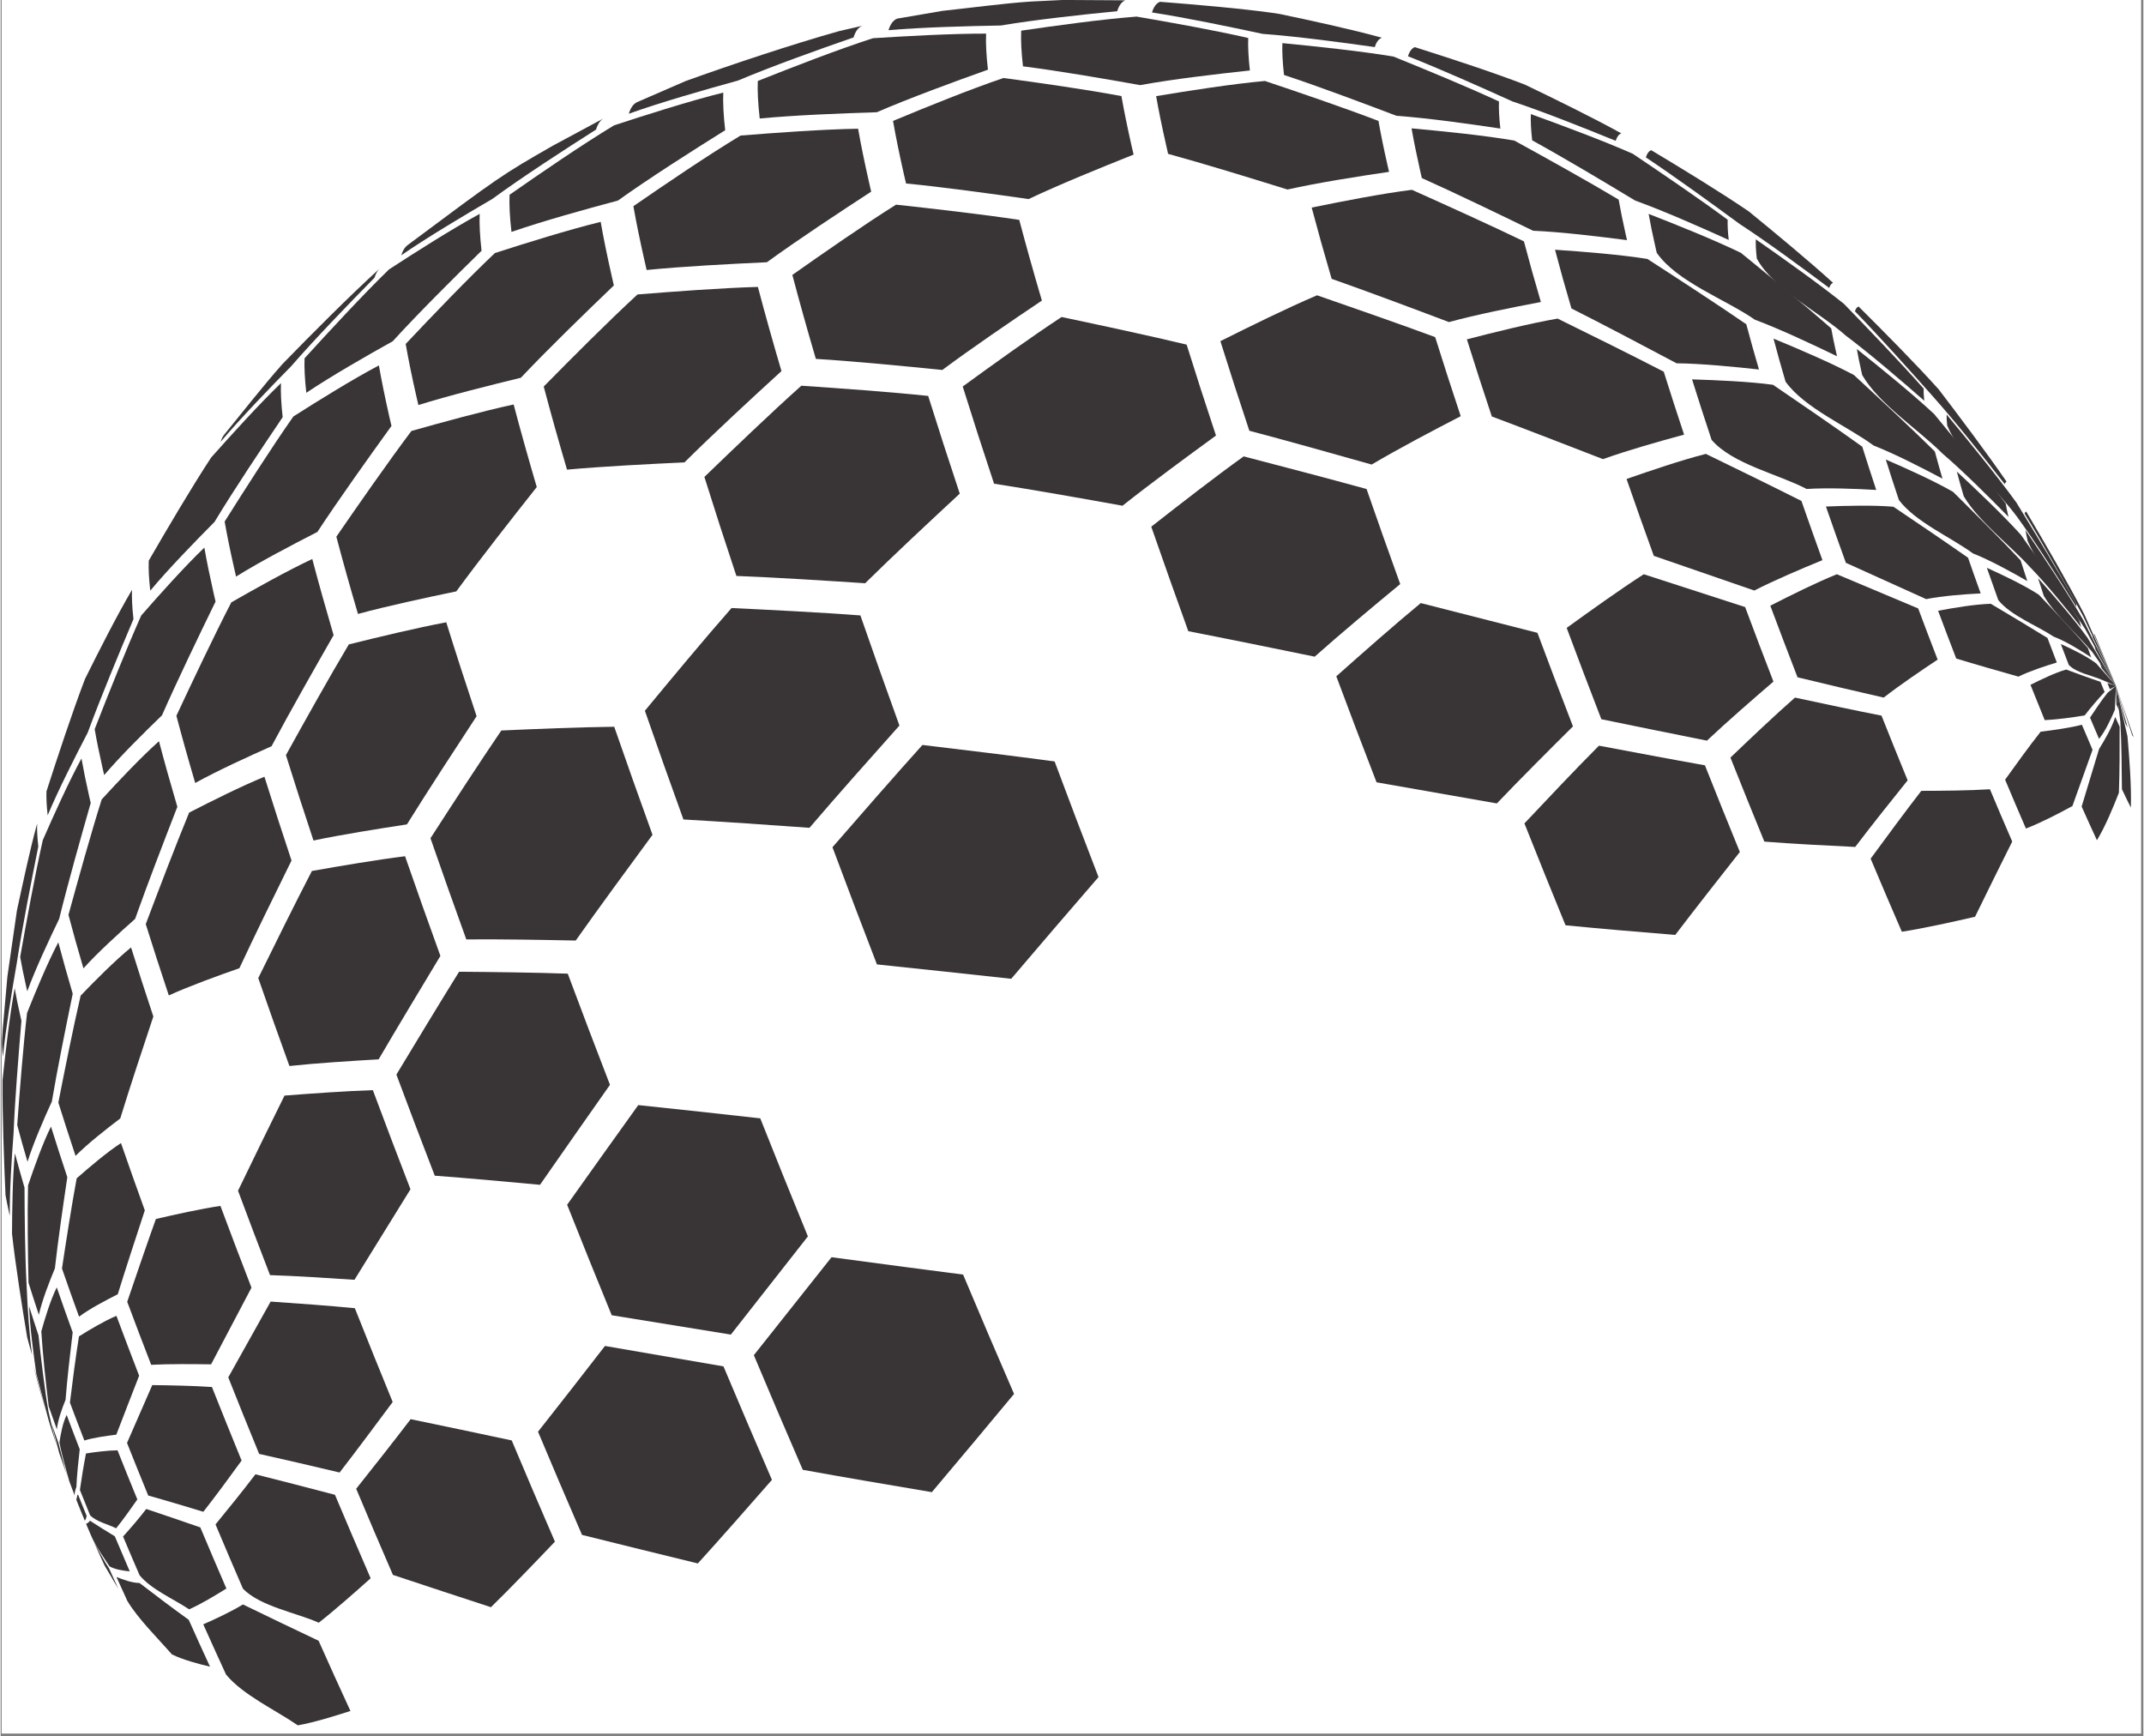 <svg xmlns="http://www.w3.org/2000/svg" xmlns:xlink="http://www.w3.org/1999/xlink" width="268" zoomAndPan="magnify" viewBox="0 0 200.88 162.75" height="217" preserveAspectRatio="xMidYMid meet" version="1.0"><rect x="0" y="0" width="200.88" height="162.75" fill="#808080" stroke="none"/><defs><clipPath id="7a0778892f"><path d="M 0.094 0 L 200.668 0 L 200.668 162.5 L 0.094 162.5 Z M 0.094 0 " clip-rule="nonzero"/></clipPath><clipPath id="7082611611"><path d="M 0.094 77 L 4 77 L 4 100 L 0.094 100 Z M 0.094 77 " clip-rule="nonzero"/></clipPath><clipPath id="8442c0bbf0"><path d="M 0.094 92 L 2 92 L 2 114 L 0.094 114 Z M 0.094 92 " clip-rule="nonzero"/></clipPath><clipPath id="03573b5037"><path d="M 18 150 L 33 150 L 33 161.75 L 18 161.75 Z M 18 150 " clip-rule="nonzero"/></clipPath></defs><g clip-path="url(#7a0778892f)"><path fill="#ffffff" d="M 0.094 0 L 200.785 0 L 200.785 162.5 L 0.094 162.5 Z M 0.094 0 " fill-opacity="1" fill-rule="nonzero"/></g><path fill="#393536" d="M 58.891 10.66 C 59.062 10.094 59.324 9.738 59.66 9.578 L 64.215 7.598 C 68.492 6.055 74.25 4.141 78.629 2.91 L 80.777 2.418 C 80.418 2.559 80.141 2.918 79.961 3.508 C 76.68 4.645 72.316 6.203 69.117 7.555 C 66.027 8.406 61.91 9.582 58.891 10.66 " fill-opacity="1" fill-rule="nonzero"/><path fill="#393536" d="M 37.559 23.93 C 37.691 23.512 37.867 23.207 38.098 23.023 L 38.172 22.961 C 46.781 16.543 46.945 16.418 51.785 13.648 L 56.562 11.078 C 56.238 11.242 55.988 11.598 55.82 12.145 C 52.859 14.027 48.926 16.578 46.094 18.648 C 43.492 20.168 40.035 22.223 37.559 23.93 " fill-opacity="1" fill-rule="nonzero"/><path fill="#393536" d="M 196.23 59.43 L 196.32 59.492 L 198.312 64.289 L 196.23 59.43 " fill-opacity="1" fill-rule="nonzero"/><path fill="#393536" d="M 189.746 48.148 C 189.781 48.039 189.832 47.977 189.895 47.949 C 191.59 50.809 193.824 54.645 195.348 57.598 L 198.312 64.289 L 195.23 57.754 C 193.633 54.848 191.48 50.977 189.746 48.148 " fill-opacity="1" fill-rule="nonzero"/><path fill="#393536" d="M 173.84 29.18 C 173.918 28.938 174.031 28.789 174.18 28.73 C 176.484 31.02 179.535 34.094 181.703 36.512 C 183.652 39.07 186.234 42.5 188.059 45.152 C 187.984 45.184 187.922 45.258 187.887 45.383 C 185.93 42.887 183.297 39.57 181.188 37.203 C 179.023 34.762 176.113 31.52 173.84 29.18 " fill-opacity="1" fill-rule="nonzero"/><path fill="#393536" d="M 154.238 14.754 C 154.348 14.391 154.52 14.164 154.742 14.078 C 157.523 15.746 161.215 17.992 163.891 19.82 C 166.297 21.781 169.492 24.426 171.789 26.512 C 171.633 26.574 171.508 26.734 171.43 26.992 C 168.949 25.137 165.621 22.68 163.02 20.988 C 160.414 19.074 156.93 16.543 154.238 14.754 " fill-opacity="1" fill-rule="nonzero"/><path fill="#393536" d="M 131.938 5.277 C 132.078 4.816 132.293 4.527 132.582 4.418 C 135.699 5.406 139.852 6.758 142.902 7.934 C 145.641 9.246 149.281 11.031 151.938 12.5 C 151.703 12.59 151.527 12.824 151.41 13.199 C 148.531 12.027 144.68 10.488 141.73 9.508 C 138.816 8.188 134.914 6.445 131.938 5.277 " fill-opacity="1" fill-rule="nonzero"/><path fill="#393536" d="M 107.938 1.168 C 108.102 0.629 108.355 0.297 108.688 0.168 C 111.918 0.422 116.23 0.781 119.441 1.234 L 119.883 1.305 C 122.777 1.91 126.637 2.746 129.488 3.535 C 129.195 3.648 128.973 3.938 128.828 4.414 C 125.684 3.969 121.48 3.406 118.312 3.176 C 115.215 2.512 111.07 1.648 107.938 1.168 " fill-opacity="1" fill-rule="nonzero"/><path fill="#393536" d="M 83.238 2.828 C 83.418 2.246 83.691 1.887 84.051 1.746 L 88.309 1.016 C 90.785 0.754 94.082 0.309 96.566 0.145 L 99.609 -0.004 L 105.438 0.031 C 105.102 0.164 104.848 0.5 104.68 1.047 C 101.398 1.371 97.027 1.84 93.777 2.391 C 90.613 2.445 86.391 2.559 83.238 2.828 " fill-opacity="1" fill-rule="nonzero"/><path fill="#393536" d="M 20.629 41.41 C 20.707 41.152 20.805 40.945 20.926 40.785 C 22.57 38.777 24.703 36.051 26.43 34.113 C 29.105 31.363 32.715 27.734 35.555 25.152 C 35.344 25.34 35.176 25.629 35.051 26.031 C 32.648 28.473 29.469 31.762 27.219 34.348 C 25.184 36.414 22.5 39.199 20.629 41.41 " fill-opacity="1" fill-rule="nonzero"/><path fill="#393536" d="M 196.137 59.754 C 196.129 59.684 196.125 59.621 196.125 59.574 L 198.312 64.289 L 196.137 59.754 " fill-opacity="1" fill-rule="nonzero"/><path fill="#393536" d="M 182.492 39.895 C 182.445 39.48 182.426 39.137 182.438 38.859 C 184.453 41.289 187.117 44.551 188.973 47.102 C 190.703 49.922 192.992 53.695 194.586 56.594 C 194.586 56.672 194.59 56.773 194.602 56.891 C 192.996 54.32 190.824 50.902 189.043 48.449 C 187.117 45.855 183.742 42.875 182.492 39.895 " fill-opacity="1" fill-rule="nonzero"/><path fill="#393536" d="M 164.641 24.238 C 164.559 23.516 164.527 22.918 164.547 22.434 C 167.07 24.191 170.414 26.566 172.812 28.484 C 175.09 30.832 178.113 33.98 180.281 36.426 C 180.27 36.73 180.289 37.109 180.34 37.566 C 178.176 35.672 175.266 33.172 172.969 31.449 C 170.5 29.25 166.219 27.137 164.641 24.238 " fill-opacity="1" fill-rule="nonzero"/><path fill="#393536" d="M 143.582 13.156 C 143.469 12.172 143.43 11.352 143.457 10.695 C 146.348 11.742 150.199 13.172 153.012 14.414 C 155.711 16.227 159.297 18.664 161.91 20.598 C 161.891 21.105 161.922 21.734 162.008 22.492 C 159.406 21.312 155.922 19.77 153.238 18.801 C 150.367 17.066 146.523 14.773 143.582 13.156 " fill-opacity="1" fill-rule="nonzero"/><path fill="#393536" d="M 120.316 7.027 C 120.18 5.832 120.133 4.84 120.164 4.043 C 123.297 4.344 127.473 4.785 130.574 5.301 C 133.566 6.512 137.543 8.152 140.469 9.512 C 140.441 10.191 140.484 11.035 140.598 12.051 C 137.688 11.613 133.797 11.066 130.859 10.855 C 127.715 9.66 123.512 8.082 120.316 7.027 " fill-opacity="1" fill-rule="nonzero"/><path fill="#393536" d="M 95.844 6.219 C 95.691 4.883 95.637 3.77 95.676 2.875 C 98.91 2.402 103.234 1.805 106.496 1.555 C 109.648 2.094 113.848 2.844 116.961 3.562 C 116.93 4.379 116.98 5.387 117.117 6.605 C 114.02 6.938 109.891 7.418 106.828 7.98 C 103.543 7.391 99.156 6.633 95.844 6.219 " fill-opacity="1" fill-rule="nonzero"/><path fill="#393536" d="M 71.164 11.109 C 71.004 9.703 70.945 8.531 70.984 7.59 C 74.195 6.312 78.492 4.641 81.781 3.582 C 84.957 3.379 89.203 3.145 92.387 3.152 C 92.348 4.055 92.406 5.184 92.559 6.531 C 89.406 7.656 85.211 9.191 82.141 10.52 C 78.844 10.625 74.445 10.793 71.164 11.109 " fill-opacity="1" fill-rule="nonzero"/><path fill="#393536" d="M 47.891 21.738 C 47.73 20.344 47.672 19.188 47.711 18.258 C 50.605 16.238 54.488 13.574 57.508 11.75 C 60.555 10.75 64.633 9.453 67.746 8.68 C 67.707 9.621 67.766 10.797 67.926 12.207 C 64.867 14.117 60.805 16.699 57.871 18.801 C 54.855 19.605 50.84 20.719 47.891 21.738 " fill-opacity="1" fill-rule="nonzero"/><path fill="#393536" d="M 28.656 36.82 C 28.512 35.527 28.457 34.449 28.492 33.586 C 30.816 31.035 33.938 27.656 36.41 25.254 C 38.918 23.621 42.285 21.48 44.91 20.047 C 44.871 20.969 44.93 22.121 45.086 23.504 C 42.535 26 39.16 29.352 36.758 31.988 C 34.285 33.367 31.008 35.242 28.656 36.82 " fill-opacity="1" fill-rule="nonzero"/><path fill="#393536" d="M 14.027 55.367 C 13.898 54.242 13.852 53.301 13.887 52.551 C 15.586 49.617 17.879 45.715 19.738 42.883 C 21.645 40.742 24.215 37.902 26.281 35.914 C 26.246 36.766 26.297 37.828 26.441 39.105 C 24.473 42.016 21.867 45.914 20.051 48.922 C 18.188 50.801 15.723 53.336 14.027 55.367 " fill-opacity="1" fill-rule="nonzero"/><path fill="#393536" d="M 4.41 76.422 C 4.309 75.523 4.273 74.781 4.297 74.18 C 5.32 71.004 6.711 66.773 7.906 63.652 C 9.168 61.113 10.875 57.734 12.316 55.289 C 12.285 56.023 12.332 56.938 12.453 58.035 C 11.113 61.203 9.352 65.445 8.164 68.672 C 6.973 70.965 5.41 74.039 4.41 76.422 " fill-opacity="1" fill-rule="nonzero"/><g clip-path="url(#7082611611)"><path fill="#393536" d="M 0.215 99.043 C 0.145 98.426 0.117 97.914 0.133 97.504 L 0.199 96.426 L 0.633 91.535 L 1.527 85.344 C 2.062 82.895 2.75 79.617 3.422 77.199 C 3.398 77.773 3.438 78.492 3.531 79.352 C 2.871 82.629 2.012 87.004 1.508 90.309 C 1.051 92.918 0.477 96.406 0.215 99.043 " fill-opacity="1" fill-rule="nonzero"/></g><path fill="#393536" d="M 190.047 50.75 C 190.031 50.695 190.02 50.641 190.008 50.586 C 189.934 50.258 189.871 49.957 189.824 49.688 C 191.512 52.176 193.734 55.523 195.25 58.121 L 198.312 64.289 L 195.426 58.969 C 193.852 56.477 191.246 53.441 190.047 50.75 " fill-opacity="1" fill-rule="nonzero"/><path fill="#393536" d="M 174.523 35.16 C 174.496 35.031 174.465 34.906 174.438 34.785 C 174.266 34.023 174.125 33.332 174.02 32.719 C 176.242 34.484 179.184 36.875 181.266 38.809 C 183.316 41.297 186.031 44.629 187.977 47.203 C 188.031 47.52 188.102 47.871 188.191 48.262 C 188.207 48.324 188.223 48.391 188.238 48.453 C 186.43 46.613 183.996 44.18 182.035 42.504 C 179.809 40.273 176.102 37.887 174.523 35.16 " fill-opacity="1" fill-rule="nonzero"/><path fill="#393536" d="M 155.262 23.703 C 155.215 23.516 155.172 23.328 155.133 23.145 C 154.871 22.004 154.664 20.973 154.5 20.051 C 157.125 21.074 160.617 22.473 163.152 23.703 C 165.723 25.793 169.133 28.598 171.617 30.781 C 171.734 31.441 171.883 32.176 172.07 32.992 C 172.098 33.125 172.129 33.258 172.16 33.395 C 169.883 32.289 166.824 30.852 164.453 29.965 C 161.715 28.059 157.172 26.438 155.262 23.703 " fill-opacity="1" fill-rule="nonzero"/><path fill="#393536" d="M 133.238 16.691 C 133.184 16.449 133.129 16.211 133.074 15.977 C 132.746 14.523 132.48 13.211 132.273 12.031 C 135.172 12.297 139.039 12.684 141.906 13.176 C 144.863 14.797 148.793 16.98 151.688 18.711 C 151.855 19.672 152.074 20.742 152.34 21.93 C 152.383 22.121 152.43 22.316 152.473 22.512 C 149.84 22.168 146.32 21.742 143.664 21.629 C 140.551 20.113 136.395 18.109 133.238 16.691 " fill-opacity="1" fill-rule="nonzero"/><path fill="#393536" d="M 109.449 14.422 C 109.387 14.141 109.32 13.867 109.262 13.59 C 108.879 11.902 108.566 10.379 108.328 9.012 C 111.375 8.508 115.449 7.867 118.527 7.59 C 121.738 8.664 126.012 10.125 129.172 11.336 C 129.383 12.543 129.656 13.887 129.996 15.379 C 130.047 15.621 130.105 15.863 130.164 16.109 C 127.293 16.531 123.469 17.129 120.641 17.766 C 117.297 16.723 112.832 15.348 109.449 14.422 " fill-opacity="1" fill-rule="nonzero"/><path fill="#393536" d="M 84.883 17.199 C 84.809 16.898 84.742 16.598 84.672 16.301 C 84.258 14.469 83.922 12.816 83.66 11.336 C 86.738 10.055 90.859 8.379 94.016 7.312 C 97.344 7.758 101.777 8.387 105.074 9.008 C 105.316 10.391 105.633 11.938 106.02 13.652 C 106.082 13.93 106.148 14.211 106.215 14.492 C 103.234 15.676 99.27 17.289 96.371 18.66 C 92.934 18.168 88.34 17.535 84.883 17.199 " fill-opacity="1" fill-rule="nonzero"/><path fill="#393536" d="M 60.562 25.309 C 60.488 24.996 60.422 24.691 60.352 24.387 C 59.93 22.523 59.586 20.84 59.32 19.328 C 62.293 17.277 66.277 14.57 69.367 12.707 C 72.668 12.441 77.078 12.121 80.387 12.066 C 80.648 13.555 80.988 15.219 81.406 17.059 C 81.473 17.359 81.543 17.66 81.613 17.965 C 78.645 19.895 74.699 22.5 71.836 24.582 C 68.449 24.738 63.934 24.973 60.562 25.309 " fill-opacity="1" fill-rule="nonzero"/><path fill="#393536" d="M 39.164 37.969 C 39.094 37.676 39.027 37.383 38.961 37.094 C 38.555 35.305 38.227 33.688 37.973 32.242 C 40.43 29.637 43.734 26.184 46.34 23.719 C 49.289 22.77 53.242 21.535 56.254 20.797 C 56.516 22.301 56.859 23.984 57.281 25.844 C 57.348 26.145 57.418 26.453 57.488 26.758 C 54.828 29.309 51.297 32.73 48.77 35.41 C 45.871 36.117 42.008 37.078 39.164 37.969 " fill-opacity="1" fill-rule="nonzero"/><path fill="#393536" d="M 22.07 54.047 C 22.008 53.781 21.945 53.516 21.891 53.254 C 21.523 51.645 21.23 50.191 21 48.891 C 22.883 45.902 25.414 41.93 27.445 39.039 C 29.809 37.535 32.984 35.562 35.461 34.254 C 35.711 35.688 36.039 37.285 36.438 39.059 C 36.504 39.344 36.57 39.633 36.641 39.926 C 34.512 42.875 31.691 46.824 29.695 49.863 C 27.371 51.051 24.285 52.668 22.07 54.047 " fill-opacity="1" fill-rule="nonzero"/><path fill="#393536" d="M 9.707 72.656 C 9.656 72.434 9.605 72.211 9.555 71.996 C 9.25 70.652 9.004 69.438 8.816 68.352 C 10.07 65.133 11.773 60.852 13.18 57.695 C 14.895 55.734 17.215 53.137 19.098 51.332 C 19.32 52.605 19.613 54.035 19.969 55.613 C 20.027 55.871 20.086 56.129 20.148 56.391 C 18.598 59.566 16.551 63.816 15.125 67.055 C 13.445 68.676 11.223 70.875 9.707 72.656 " fill-opacity="1" fill-rule="nonzero"/><path fill="#393536" d="M 2.496 92.922 C 2.457 92.754 2.422 92.59 2.383 92.426 C 2.156 91.426 1.973 90.516 1.832 89.707 C 2.414 86.41 3.215 82.016 3.953 78.75 C 4.973 76.422 6.363 73.328 7.578 71.098 C 7.762 72.148 8.004 73.324 8.297 74.629 C 8.344 74.84 8.395 75.051 8.445 75.27 C 7.516 78.516 6.293 82.852 5.488 86.133 C 4.52 88.137 3.258 90.832 2.496 92.922 " fill-opacity="1" fill-rule="nonzero"/><g clip-path="url(#8442c0bbf0)"><path fill="#393536" d="M 0.859 113.965 C 0.836 113.863 0.812 113.766 0.789 113.668 C 0.656 113.062 0.543 112.52 0.457 112.031 C 0.316 108.801 0.152 104.492 0.176 101.262 C 0.449 98.664 0.844 95.199 1.316 92.633 C 1.449 93.402 1.625 94.266 1.844 95.219 C 1.879 95.371 1.914 95.527 1.949 95.688 C 1.68 98.855 1.34 103.078 1.211 106.254 C 1.035 108.562 0.836 111.648 0.859 113.965 " fill-opacity="1" fill-rule="nonzero"/></g><path fill="#393536" d="M 196.406 60.918 C 196.363 60.773 196.328 60.641 196.293 60.512 L 198.312 64.289 L 196.406 60.918 " fill-opacity="1" fill-rule="nonzero"/><path fill="#393536" d="M 184.039 46.512 C 183.797 45.699 183.582 44.926 183.391 44.199 C 185.246 45.922 187.699 48.25 189.395 50.129 C 191.074 52.504 193.297 55.684 194.863 58.137 C 194.918 58.344 194.98 58.566 195.051 58.805 C 193.664 57.055 191.793 54.734 190.234 53.137 C 188.402 51.125 185.418 48.859 184.039 46.512 " fill-opacity="1" fill-rule="nonzero"/><path fill="#393536" d="M 167.336 35.777 C 166.918 34.355 166.539 33.008 166.207 31.742 C 168.5 32.688 171.547 33.988 173.738 35.148 C 176.043 37.273 179.102 40.117 181.332 42.32 C 181.547 43.121 181.785 43.973 182.047 44.871 C 180.148 43.863 177.59 42.547 175.59 41.762 C 173.129 39.945 169.121 38.262 167.336 35.777 " fill-opacity="1" fill-rule="nonzero"/><path fill="#393536" d="M 147.262 28.914 C 146.691 26.977 146.176 25.137 145.723 23.41 C 148.324 23.586 151.801 23.859 154.383 24.273 C 157.184 26.082 160.91 28.508 163.656 30.395 C 164.008 31.727 164.406 33.145 164.844 34.637 C 162.535 34.383 159.441 34.078 157.121 34.055 C 154.176 32.492 150.242 30.414 147.262 28.914 " fill-opacity="1" fill-rule="nonzero"/><path fill="#393536" d="M 124.781 26.137 C 124.09 23.785 123.465 21.551 122.91 19.457 C 125.715 18.883 129.469 18.148 132.309 17.793 C 135.473 19.211 139.684 21.117 142.809 22.625 C 143.277 24.41 143.809 26.309 144.398 28.309 C 141.797 28.801 138.332 29.492 135.777 30.191 C 132.488 28.945 128.098 27.301 124.781 26.137 " fill-opacity="1" fill-rule="nonzero"/><path fill="#393536" d="M 76.426 33.641 C 75.609 30.867 74.875 28.238 74.223 25.77 C 77.105 23.738 80.961 21.055 83.945 19.184 C 87.418 19.562 92.047 20.09 95.496 20.613 C 96.121 22.984 96.832 25.512 97.617 28.176 C 94.781 30.078 91.02 32.641 88.281 34.68 C 84.73 34.32 79.992 33.859 76.426 33.641 " fill-opacity="1" fill-rule="nonzero"/><path fill="#393536" d="M 53.098 44.023 C 52.289 41.281 51.559 38.676 50.914 36.234 C 53.504 33.602 56.984 30.105 59.707 27.602 C 63.086 27.328 67.602 26.992 70.992 26.895 C 71.645 29.371 72.383 32.008 73.203 34.785 C 70.438 37.309 66.766 40.699 64.109 43.344 C 60.805 43.496 56.391 43.723 53.098 44.023 " fill-opacity="1" fill-rule="nonzero"/><path fill="#393536" d="M 33.5 57.551 C 32.75 55 32.07 52.578 31.473 50.309 C 33.539 47.305 36.32 43.312 38.512 40.398 C 41.371 39.59 45.191 38.543 48.094 37.914 C 48.734 40.344 49.461 42.93 50.262 45.656 C 47.961 48.562 44.91 52.445 42.719 55.434 C 39.941 56.012 36.238 56.805 33.5 57.551 " fill-opacity="1" fill-rule="nonzero"/><path fill="#393536" d="M 18.242 73.395 C 17.586 71.176 16.996 69.07 16.477 67.094 C 17.977 63.883 20 59.613 21.625 56.465 C 23.867 55.18 26.879 53.496 29.215 52.398 C 29.805 54.637 30.477 57.023 31.215 59.539 C 29.438 62.641 27.078 66.789 25.398 69.949 C 23.223 70.918 20.324 72.242 18.242 73.395 " fill-opacity="1" fill-rule="nonzero"/><path fill="#393536" d="M 7.762 90.773 C 7.242 89.008 6.773 87.332 6.359 85.758 C 7.25 82.5 8.457 78.16 9.473 74.938 C 11.023 73.242 13.129 71.012 14.844 69.48 C 15.352 71.41 15.926 73.465 16.566 75.629 C 15.344 78.77 13.73 82.961 12.605 86.137 C 11.102 87.469 9.109 89.277 7.762 90.773 " fill-opacity="1" fill-rule="nonzero"/><path fill="#393536" d="M 2.52 108.906 C 2.16 107.691 1.836 106.543 1.555 105.461 C 1.781 102.305 2.113 98.094 2.477 94.953 C 3.281 92.934 4.395 90.25 5.406 88.332 C 5.805 89.844 6.258 91.453 6.758 93.152 C 6.133 96.176 5.316 100.211 4.801 103.254 C 4.039 104.918 3.062 107.16 2.52 108.906 " fill-opacity="1" fill-rule="nonzero"/><path fill="#393536" d="M 2.953 127.016 C 2.781 126.434 2.625 125.883 2.488 125.363 C 2.004 122.457 1.391 118.574 1.066 115.645 C 1.078 113.383 1.117 110.359 1.336 108.109 C 1.605 109.117 1.906 110.195 2.238 111.328 C 2.25 114.094 2.285 117.785 2.438 120.547 C 2.52 122.492 2.672 125.09 2.953 127.016 " fill-opacity="1" fill-rule="nonzero"/><path fill="#393536" d="M 3.723 130.473 L 3.277 128.816 L 3.066 127.973 C 3.184 128.414 3.316 128.883 3.461 129.375 L 4.27 132.379 C 4.105 131.805 3.879 131.043 3.723 130.473 " fill-opacity="1" fill-rule="nonzero"/><path fill="#393536" d="M 191.543 55.848 C 191.352 55.277 191.172 54.727 191.008 54.199 C 192.465 55.824 194.375 58.027 195.652 59.793 L 198.312 64.289 L 196.082 61.109 C 194.746 59.508 192.598 57.645 191.543 55.848 " fill-opacity="1" fill-rule="nonzero"/><path fill="#393536" d="M 177.961 46.867 C 177.523 45.559 177.113 44.293 176.734 43.078 C 178.66 43.91 181.223 45.062 183.043 46.109 C 184.965 48.012 187.52 50.551 189.371 52.523 C 189.566 53.145 189.777 53.793 190 54.469 C 188.512 53.613 186.5 52.504 184.902 51.875 C 182.832 50.355 179.496 48.926 177.961 46.867 " fill-opacity="1" fill-rule="nonzero"/><path fill="#393536" d="M 160.402 41.234 C 159.75 39.273 159.137 37.379 158.57 35.562 C 160.852 35.633 163.898 35.762 166.16 36.07 C 168.684 37.789 172.047 40.09 174.527 41.871 C 174.934 43.168 175.371 44.523 175.836 45.926 C 173.883 45.812 171.266 45.711 169.312 45.836 C 166.648 44.441 162.367 43.508 160.402 41.234 " fill-opacity="1" fill-rule="nonzero"/><path fill="#393536" d="M 139.797 39.039 C 138.965 36.543 138.184 34.125 137.461 31.809 C 139.996 31.152 143.387 30.309 145.965 29.863 C 148.961 31.336 152.953 33.309 155.918 34.844 C 156.508 36.734 157.145 38.703 157.824 40.742 C 155.523 41.363 152.461 42.23 150.219 43.039 C 147.098 41.824 142.934 40.215 139.797 39.039 " fill-opacity="1" fill-rule="nonzero"/><path fill="#393536" d="M 117.066 40.379 C 116.102 37.477 115.191 34.668 114.352 31.98 C 117.043 30.633 120.645 28.855 123.414 27.68 C 126.742 28.832 131.184 30.379 134.488 31.602 C 135.23 33.977 136.031 36.453 136.883 39.012 C 134.348 40.32 130.984 42.09 128.535 43.547 C 125.102 42.574 120.516 41.289 117.066 40.379 " fill-opacity="1" fill-rule="nonzero"/><path fill="#393536" d="M 93.133 45.34 C 92.086 42.191 91.105 39.148 90.195 36.23 C 92.941 34.23 96.621 31.582 99.461 29.715 C 102.988 30.457 107.684 31.465 111.188 32.305 C 112.039 35.035 112.957 37.883 113.938 40.828 C 111.281 42.762 107.75 45.359 105.176 47.406 C 101.566 46.754 96.754 45.902 93.133 45.34 " fill-opacity="1" fill-rule="nonzero"/><path fill="#393536" d="M 68.977 53.988 C 67.91 50.781 66.906 47.68 65.977 44.707 C 68.672 42.105 72.273 38.648 75.066 36.156 C 78.641 36.398 83.398 36.738 86.957 37.113 C 87.875 40.047 88.863 43.109 89.918 46.273 C 87.227 48.766 83.656 52.098 81.047 54.672 C 77.43 54.434 72.602 54.125 68.977 53.988 " fill-opacity="1" fill-rule="nonzero"/><path fill="#393536" d="M 29.328 78.789 C 28.41 76.023 27.543 73.348 26.746 70.785 C 28.477 67.652 30.809 63.48 32.641 60.406 C 35.367 59.727 39.016 58.852 41.777 58.332 C 42.656 61.156 43.609 64.098 44.621 67.137 C 42.637 70.164 40 74.203 38.09 77.277 C 35.453 77.68 31.938 78.238 29.328 78.789 " fill-opacity="1" fill-rule="nonzero"/><path fill="#393536" d="M 15.766 93.309 C 14.996 91 14.273 88.766 13.605 86.625 C 14.793 83.477 16.391 79.281 17.672 76.172 C 19.762 75.098 22.562 73.699 24.73 72.809 C 25.52 75.324 26.363 77.949 27.27 80.664 C 25.781 83.68 23.805 87.707 22.383 90.758 C 20.375 91.461 17.703 92.426 15.766 93.309 " fill-opacity="1" fill-rule="nonzero"/><path fill="#393536" d="M 7.023 108.348 C 6.449 106.621 5.91 104.953 5.41 103.355 C 6 100.34 6.805 96.32 7.5 93.328 C 8.859 91.914 10.707 90.055 12.227 88.809 C 12.875 90.883 13.57 93.047 14.316 95.285 C 13.363 98.145 12.098 101.957 11.215 104.84 C 9.91 105.832 8.18 107.184 7.023 108.348 " fill-opacity="1" fill-rule="nonzero"/><path fill="#393536" d="M 3.582 123.246 C 3.238 122.207 2.914 121.203 2.613 120.242 C 2.555 117.508 2.5 113.852 2.57 111.117 C 3.141 109.434 3.93 107.195 4.719 105.602 C 5.195 107.121 5.703 108.707 6.25 110.348 C 5.871 112.906 5.371 116.324 5.086 118.898 C 4.555 120.172 3.887 121.898 3.582 123.246 " fill-opacity="1" fill-rule="nonzero"/><path fill="#393536" d="M 5.328 135.719 C 5.125 135.094 4.852 134.262 4.652 133.633 L 4.492 133.109 L 3.344 128.766 C 3.074 126.883 2.738 124.359 2.672 122.457 C 2.945 123.328 3.238 124.238 3.551 125.18 C 3.785 127.32 4.109 130.18 4.484 132.305 C 4.734 133.328 5 134.715 5.328 135.719 " fill-opacity="1" fill-rule="nonzero"/><path fill="#393536" d="M 196.977 62.633 C 196.91 62.449 196.848 62.273 196.789 62.098 L 198.312 64.289 L 196.977 62.633 " fill-opacity="1" fill-rule="nonzero"/><path fill="#393536" d="M 187.281 56.254 C 186.906 55.219 186.551 54.211 186.207 53.227 C 187.707 53.902 189.699 54.848 191.078 55.746 C 192.484 57.223 194.348 59.199 195.676 60.742 C 195.777 61.027 195.879 61.32 195.988 61.617 C 194.977 60.961 193.602 60.102 192.473 59.68 C 190.922 58.641 188.445 57.711 187.281 56.254 " fill-opacity="1" fill-rule="nonzero"/><path fill="#393536" d="M 172.992 52.758 C 172.34 50.961 171.711 49.195 171.121 47.48 C 173.016 47.406 175.555 47.34 177.445 47.5 C 179.555 48.922 182.363 50.82 184.445 52.281 C 184.82 53.367 185.215 54.484 185.629 55.625 C 184.086 55.703 182.027 55.859 180.516 56.16 C 178.258 55.137 175.25 53.773 172.992 52.758 " fill-opacity="1" fill-rule="nonzero"/><path fill="#393536" d="M 154.984 52.105 C 154.094 49.648 153.238 47.242 152.43 44.898 C 154.637 44.129 157.598 43.121 159.863 42.547 C 162.559 43.855 166.148 45.609 168.824 46.957 C 169.453 48.762 170.109 50.617 170.793 52.508 C 168.852 53.301 166.273 54.398 164.406 55.355 C 161.582 54.379 157.812 53.074 154.984 52.105 " fill-opacity="1" fill-rule="nonzero"/><path fill="#393536" d="M 111.344 59.168 C 110.137 55.824 108.977 52.555 107.871 49.371 C 110.441 47.355 113.883 44.68 116.535 42.781 C 119.996 43.68 124.609 44.891 128.055 45.84 C 129.059 48.738 130.113 51.715 131.211 54.75 C 128.777 56.758 125.547 59.457 123.191 61.555 C 119.641 60.824 114.902 59.859 111.344 59.168 " fill-opacity="1" fill-rule="nonzero"/><path fill="#393536" d="M 64.012 76.816 C 62.754 73.344 61.547 69.938 60.398 66.625 C 62.805 63.711 66.027 59.832 68.523 56.996 C 72.148 57.168 76.984 57.414 80.602 57.688 C 81.766 61.043 82.988 64.488 84.262 68.012 C 81.711 70.867 78.316 74.684 75.828 77.598 C 72.285 77.344 67.562 77.012 64.012 76.816 " fill-opacity="1" fill-rule="nonzero"/><path fill="#393536" d="M 43.656 88.059 C 42.488 84.824 41.363 81.66 40.297 78.574 C 42.262 75.531 44.895 71.473 46.938 68.477 C 50.109 68.332 54.344 68.16 57.523 68.125 C 58.664 71.414 59.863 74.801 61.113 78.254 C 58.934 81.211 56.035 85.164 53.914 88.164 C 50.836 88.102 46.734 88.027 43.656 88.059 " fill-opacity="1" fill-rule="nonzero"/><path fill="#393536" d="M 27.074 99.926 C 26.055 97.117 25.078 94.363 24.152 91.684 C 25.637 88.66 27.629 84.637 29.18 81.645 C 31.793 81.18 35.281 80.59 37.914 80.262 C 38.969 83.301 40.074 86.422 41.227 89.605 C 39.477 92.508 37.148 96.375 35.438 99.301 C 32.926 99.445 29.574 99.656 27.074 99.926 " fill-opacity="1" fill-rule="nonzero"/><path fill="#393536" d="M 7.352 123.422 C 6.793 121.887 6.258 120.379 5.75 118.91 C 6.133 116.367 6.66 112.98 7.129 110.453 C 8.324 109.402 9.949 108.023 11.281 107.148 C 11.992 109.199 12.738 111.309 13.516 113.457 C 12.742 115.812 11.711 118.953 10.98 121.32 C 9.859 121.887 8.359 122.672 7.352 123.422 " fill-opacity="1" fill-rule="nonzero"/><path fill="#393536" d="M 5.27 133.984 C 5.004 133.246 4.746 132.523 4.504 131.82 C 4.25 129.719 3.938 126.91 3.812 124.797 C 4.168 123.535 4.676 121.852 5.262 120.676 C 5.734 122.047 6.234 123.457 6.754 124.891 C 6.527 126.785 6.23 129.312 6.086 131.215 C 5.758 132.016 5.363 133.121 5.27 133.984 " fill-opacity="1" fill-rule="nonzero"/><path fill="#393536" d="M 6.07 137.855 C 5.895 137.363 5.664 136.699 5.492 136.203 L 4.773 133.445 C 4.98 134.043 5.199 134.656 5.426 135.285 C 5.684 136.246 5.965 137.551 6.301 138.484 L 6.07 137.855 " fill-opacity="1" fill-rule="nonzero"/><path fill="#393536" d="M 193.887 62.324 C 193.629 61.664 193.383 61.012 193.141 60.371 C 194.18 60.832 195.559 61.508 196.465 62.191 L 198.312 64.289 L 197.055 63.754 C 196.105 63.324 194.598 63.082 193.887 62.324 " fill-opacity="1" fill-rule="nonzero"/><path fill="#393536" d="M 183.336 61.73 C 182.754 60.219 182.184 58.723 181.637 57.25 C 183.105 56.977 185.082 56.641 186.578 56.598 C 188.176 57.551 190.305 58.82 191.891 59.801 C 192.172 60.559 192.465 61.324 192.766 62.102 C 191.664 62.43 190.199 62.918 189.168 63.426 C 187.418 62.93 185.078 62.262 183.336 61.73 " fill-opacity="1" fill-rule="nonzero"/><path fill="#393536" d="M 168.457 63.488 C 167.582 61.223 166.73 58.984 165.906 56.777 C 167.75 55.836 170.227 54.602 172.145 53.828 C 174.434 54.793 177.484 56.07 179.77 57.035 C 180.359 58.613 180.969 60.215 181.594 61.832 C 180.047 62.855 178 64.25 176.535 65.391 C 174.109 64.836 170.875 64.082 168.457 63.488 " fill-opacity="1" fill-rule="nonzero"/><path fill="#393536" d="M 150.066 67.418 C 148.949 64.531 147.863 61.672 146.816 58.859 C 148.953 57.309 151.82 55.258 154.043 53.828 C 156.895 54.75 160.699 55.984 163.547 56.906 C 164.402 59.203 165.289 61.535 166.199 63.891 C 164.301 65.52 161.785 67.711 159.965 69.426 C 156.996 68.832 153.031 68.035 150.066 67.418 " fill-opacity="1" fill-rule="nonzero"/><path fill="#393536" d="M 128.992 73.332 C 127.695 69.98 126.434 66.664 125.219 63.395 C 127.566 61.305 130.711 58.531 133.137 56.531 C 136.418 57.367 140.797 58.477 144.074 59.32 C 145.148 62.203 146.262 65.133 147.406 68.09 C 145.242 70.234 142.371 73.109 140.27 75.312 C 136.887 74.723 132.375 73.934 128.992 73.332 " fill-opacity="1" fill-rule="nonzero"/><path fill="#393536" d="M 82.152 90.402 C 80.723 86.699 79.332 83.031 77.984 79.418 C 80.496 76.527 83.852 72.676 86.418 69.832 C 90.137 70.273 95.098 70.875 98.809 71.375 C 100.137 74.938 101.512 78.559 102.926 82.215 C 100.461 85.066 97.18 88.875 94.742 91.75 C 90.969 91.34 85.934 90.793 82.152 90.402 " fill-opacity="1" fill-rule="nonzero"/><path fill="#393536" d="M 40.699 110.207 C 39.465 107.012 38.262 103.848 37.102 100.73 C 38.852 97.832 41.191 93.965 42.98 91.09 C 46.039 91.113 50.113 91.16 53.168 91.27 C 54.445 94.695 55.766 98.176 57.125 101.688 C 55.152 104.496 52.523 108.242 50.566 111.062 C 47.609 110.785 43.664 110.426 40.699 110.207 " fill-opacity="1" fill-rule="nonzero"/><path fill="#393536" d="M 25.254 119.527 C 24.223 116.859 23.223 114.219 22.254 111.617 C 23.551 108.938 25.285 105.363 26.613 102.699 C 29.094 102.504 32.406 102.27 34.895 102.188 C 36.031 105.242 37.211 108.348 38.422 111.48 C 36.848 114.027 34.746 117.418 33.172 119.965 C 30.797 119.809 27.633 119.602 25.254 119.527 " fill-opacity="1" fill-rule="nonzero"/><path fill="#393536" d="M 14.113 127.934 C 13.34 125.941 12.59 123.969 11.867 122.027 C 12.66 119.691 13.723 116.586 14.555 114.266 C 16.359 113.844 18.773 113.312 20.605 113.039 C 21.543 115.559 22.516 118.117 23.516 120.703 C 22.383 122.859 20.867 125.734 19.73 127.891 C 18.043 127.867 15.797 127.844 14.113 127.934 " fill-opacity="1" fill-rule="nonzero"/><path fill="#393536" d="M 7.848 135.031 C 7.383 133.832 6.934 132.645 6.496 131.477 C 6.723 129.609 7.043 127.125 7.344 125.27 C 8.359 124.629 9.746 123.809 10.855 123.344 C 11.543 125.191 12.254 127.066 12.984 128.957 C 12.34 130.613 11.477 132.824 10.844 134.484 C 9.938 134.598 8.719 134.754 7.848 135.031 " fill-opacity="1" fill-rule="nonzero"/><path fill="#393536" d="M 6.957 140.227 L 6.676 139.488 L 6.434 138.844 C 6.133 137.758 5.711 136.309 5.512 135.199 C 5.633 134.41 5.828 133.344 6.191 132.633 C 6.586 133.691 6.992 134.77 7.414 135.852 C 7.297 136.91 7.141 138.324 7.102 139.387 C 7.012 139.625 6.891 139.98 6.957 140.227 " fill-opacity="1" fill-rule="nonzero"/><path fill="#393536" d="M 197.742 64.609 C 197.664 64.414 197.586 64.219 197.508 64.027 L 198.312 64.289 L 197.742 64.609 " fill-opacity="1" fill-rule="nonzero"/><path fill="#393536" d="M 191.633 67.504 C 191.18 66.398 190.734 65.293 190.297 64.195 C 191.273 63.707 192.594 63.062 193.645 62.762 C 194.605 63.117 195.887 63.59 196.859 63.91 C 196.984 64.23 197.113 64.547 197.246 64.867 C 196.66 65.5 195.898 66.375 195.379 67.062 C 194.262 67.25 192.766 67.453 191.633 67.504 " fill-opacity="1" fill-rule="nonzero"/><path fill="#393536" d="M 165.348 78.891 C 164.27 76.262 163.207 73.633 162.168 71.016 C 163.957 69.301 166.355 67.023 168.219 65.391 C 170.648 65.914 173.891 66.605 176.332 67.082 C 177.133 69.098 177.949 71.121 178.781 73.148 C 177.285 75.004 175.305 77.492 173.867 79.391 C 171.309 79.27 167.898 79.094 165.348 78.891 " fill-opacity="1" fill-rule="nonzero"/><path fill="#393536" d="M 146.707 86.734 C 145.398 83.543 144.117 80.355 142.855 77.184 C 144.93 74.98 147.703 72.043 149.844 69.898 C 152.82 70.461 156.793 71.211 159.777 71.738 C 160.844 74.438 161.941 77.148 163.051 79.863 C 161.219 82.184 158.785 85.285 156.996 87.637 C 153.91 87.387 149.793 87.043 146.707 86.734 " fill-opacity="1" fill-rule="nonzero"/><path fill="#393536" d="M 57.289 123.289 C 55.871 119.828 54.473 116.371 53.109 112.93 C 55.105 110.125 57.766 106.383 59.777 103.59 C 63.207 103.953 67.785 104.441 71.215 104.832 C 72.672 108.508 74.164 112.203 75.68 115.898 C 73.516 118.66 70.625 122.344 68.457 125.102 C 65.105 124.559 60.637 123.828 57.289 123.289 " fill-opacity="1" fill-rule="nonzero"/><path fill="#393536" d="M 24.234 136.285 C 23.25 133.891 22.285 131.492 21.34 129.113 C 22.535 126.98 24.125 124.141 25.312 122.008 C 27.684 122.168 30.844 122.398 33.207 122.629 C 34.367 125.551 35.551 128.484 36.754 131.422 C 35.273 133.414 33.297 136.07 31.777 138.031 C 29.516 137.496 26.5 136.785 24.234 136.285 " fill-opacity="1" fill-rule="nonzero"/><path fill="#393536" d="M 13.836 140.188 C 13.164 138.543 12.496 136.895 11.848 135.258 C 12.559 133.633 13.504 131.461 14.215 129.836 C 15.895 129.855 18.133 129.902 19.809 130.016 C 20.719 132.305 21.648 134.609 22.59 136.91 C 21.535 138.363 20.117 140.297 19.004 141.711 C 17.457 141.242 15.395 140.621 13.836 140.188 " fill-opacity="1" fill-rule="nonzero"/><path fill="#393536" d="M 8.383 142.031 C 8.059 141.238 7.742 140.449 7.43 139.664 C 7.578 138.633 7.797 137.266 8 136.246 C 8.879 136.105 10.066 135.961 10.957 135.949 C 11.562 137.48 12.184 139.016 12.816 140.555 C 12.238 141.379 11.465 142.48 10.828 143.258 C 10.094 142.891 8.941 142.633 8.383 142.031 " fill-opacity="1" fill-rule="nonzero"/><path fill="#393536" d="M 7.844 142.438 C 7.449 141.473 7.449 141.473 7.254 140.988 L 7.098 140.586 C 7.125 140.449 7.164 140.27 7.195 140.137 L 7.258 140.102 C 7.52 140.766 7.789 141.438 8.066 142.105 C 8.012 142.234 8.004 142.461 7.883 142.531 L 7.844 142.438 " fill-opacity="1" fill-rule="nonzero"/><path fill="#393536" d="M 196.727 69.262 C 196.445 68.602 196.16 67.934 195.879 67.27 C 196.355 66.555 196.988 65.598 197.531 64.934 L 198.312 64.289 L 198.211 66.527 C 197.852 67.387 197.316 68.535 196.727 69.262 " fill-opacity="1" fill-rule="nonzero"/><path fill="#393536" d="M 189.871 77.664 C 189.211 76.148 188.562 74.621 187.918 73.086 C 188.895 71.723 190.207 69.906 191.25 68.59 C 192.418 68.441 193.98 68.238 195.117 67.934 C 195.449 68.723 195.781 69.508 196.117 70.285 C 195.551 71.867 194.793 73.977 194.227 75.559 C 192.953 76.254 191.227 77.148 189.871 77.664 " fill-opacity="1" fill-rule="nonzero"/><path fill="#393536" d="M 178.238 87.34 C 177.254 85.074 176.277 82.785 175.312 80.488 C 176.719 78.57 178.602 76.016 180.062 74.133 C 181.992 74.129 184.57 74.109 186.496 73.984 C 187.184 75.629 187.883 77.262 188.586 78.883 C 187.531 80.996 186.133 83.812 185.102 85.934 C 183.055 86.41 180.312 87.016 178.238 87.34 " fill-opacity="1" fill-rule="nonzero"/><path fill="#393536" d="M 75.199 137.777 C 73.656 134.223 72.125 130.633 70.613 127.031 C 72.801 124.277 75.715 120.605 77.898 117.848 C 81.598 118.348 86.527 119.004 90.23 119.477 C 91.805 123.227 93.398 126.961 95.008 130.664 C 92.703 133.434 89.629 137.125 87.301 139.871 C 83.668 139.258 78.824 138.438 75.199 137.777 " fill-opacity="1" fill-rule="nonzero"/><path fill="#393536" d="M 54.504 143.879 C 53.117 140.676 51.738 137.449 50.379 134.207 C 52.27 131.801 54.789 128.594 56.656 126.168 C 59.992 126.742 64.434 127.508 67.766 128.082 C 69.266 131.648 70.781 135.199 72.309 138.719 C 70.242 141.082 67.477 144.23 65.363 146.555 C 62.105 145.758 57.758 144.695 54.504 143.879 " fill-opacity="1" fill-rule="nonzero"/><path fill="#393536" d="M 36.777 147.629 C 35.617 144.957 34.469 142.262 33.332 139.555 C 34.879 137.609 36.934 135.008 38.438 133.031 C 41.281 133.621 45.074 134.414 47.914 135.023 C 49.25 138.203 50.605 141.375 51.965 144.512 C 50.188 146.375 47.809 148.855 45.965 150.656 C 43.207 149.754 39.531 148.547 36.777 147.629 " fill-opacity="1" fill-rule="nonzero"/><path fill="#393536" d="M 22.719 148.926 C 21.852 146.93 20.992 144.918 20.145 142.895 C 21.289 141.504 22.797 139.633 23.887 138.199 C 26.125 138.766 29.113 139.527 31.344 140.121 C 32.449 142.742 33.562 145.355 34.688 147.945 C 33.254 149.227 31.336 150.926 29.824 152.109 C 27.691 151.16 24.355 150.59 22.719 148.926 " fill-opacity="1" fill-rule="nonzero"/><path fill="#393536" d="M 13.027 147.66 C 12.504 146.461 11.988 145.25 11.477 144.031 C 12.156 143.277 13.039 142.258 13.648 141.449 C 15.176 141.961 17.203 142.648 18.719 143.176 C 19.527 145.098 20.344 147.012 21.164 148.906 C 20.145 149.539 18.77 150.379 17.668 150.855 C 16.266 149.91 14.086 148.977 13.027 147.66 " fill-opacity="1" fill-rule="nonzero"/><path fill="#393536" d="M 8.574 144.156 L 8.469 143.918 C 8.332 143.594 8.148 143.168 8.012 142.848 C 8.141 142.789 8.297 142.668 8.379 142.551 C 9.07 143 9.996 143.586 10.703 144.008 C 11.164 145.109 11.633 146.207 12.105 147.297 C 11.52 147.242 10.711 147.121 10.203 146.824 C 9.691 146.039 8.965 145.012 8.574 144.156 " fill-opacity="1" fill-rule="nonzero"/><path fill="#393536" d="M 198.602 66.59 C 198.52 66.406 198.434 66.219 198.352 66.031 L 198.312 64.289 L 198.602 66.59 " fill-opacity="1" fill-rule="nonzero"/><path fill="#393536" d="M 196.527 78.762 C 196.047 77.727 195.57 76.672 195.094 75.605 C 195.586 73.988 196.242 71.832 196.727 70.211 C 197.262 69.355 197.949 68.172 198.242 67.207 C 198.379 67.516 198.52 67.82 198.656 68.121 C 198.664 69.977 198.656 72.457 198.586 74.312 C 198.051 75.684 197.297 77.508 196.527 78.762 " fill-opacity="1" fill-rule="nonzero"/><g clip-path="url(#03573b5037)"><path fill="#393536" d="M 21.129 156.965 C 20.418 155.422 19.707 153.852 18.996 152.262 C 20.141 151.762 21.652 151.051 22.715 150.398 C 24.84 151.426 27.672 152.797 29.809 153.801 C 30.801 156.027 31.797 158.227 32.793 160.383 C 31.332 160.855 29.371 161.465 27.859 161.73 C 25.824 160.32 22.691 158.879 21.129 156.965 " fill-opacity="1" fill-rule="nonzero"/></g><path fill="#393536" d="M 11.883 150.078 C 11.543 149.34 11.199 148.586 10.859 147.824 C 11.477 148.078 12.348 148.383 13.02 148.387 C 14.391 149.441 16.227 150.832 17.633 151.836 C 18.297 153.324 18.965 154.793 19.629 156.23 C 18.531 155.973 17.066 155.578 16.055 155.078 C 14.77 153.605 12.891 151.754 11.883 150.078 " fill-opacity="1" fill-rule="nonzero"/><path fill="#393536" d="M 9.176 145.512 C 9.043 145.219 8.871 144.836 8.742 144.543 C 9.164 145.289 9.684 146.309 10.164 147.016 C 10.453 147.664 10.742 148.305 11.035 148.934 L 9.742 146.746 C 9.57 146.375 9.34 145.883 9.176 145.512 " fill-opacity="1" fill-rule="nonzero"/><path fill="#393536" d="M 199.707 75.703 C 199.441 75.168 199.164 74.602 198.879 73.996 L 198.871 73.984 C 198.855 72.082 198.832 69.551 198.723 67.656 L 198.312 64.289 L 199.391 69.027 C 199.566 71.023 199.773 73.699 199.707 75.703 " fill-opacity="1" fill-rule="nonzero"/><path fill="#393536" d="M 199.406 68.203 C 199.34 68.082 199.27 67.953 199.195 67.809 L 198.312 64.289 L 199.406 68.203 " fill-opacity="1" fill-rule="nonzero"/><path fill="#393536" d="M 199.969 69.098 C 199.93 69.051 199.887 68.988 199.836 68.922 L 198.312 64.289 L 199.969 69.098 " fill-opacity="1" fill-rule="nonzero"/></svg>